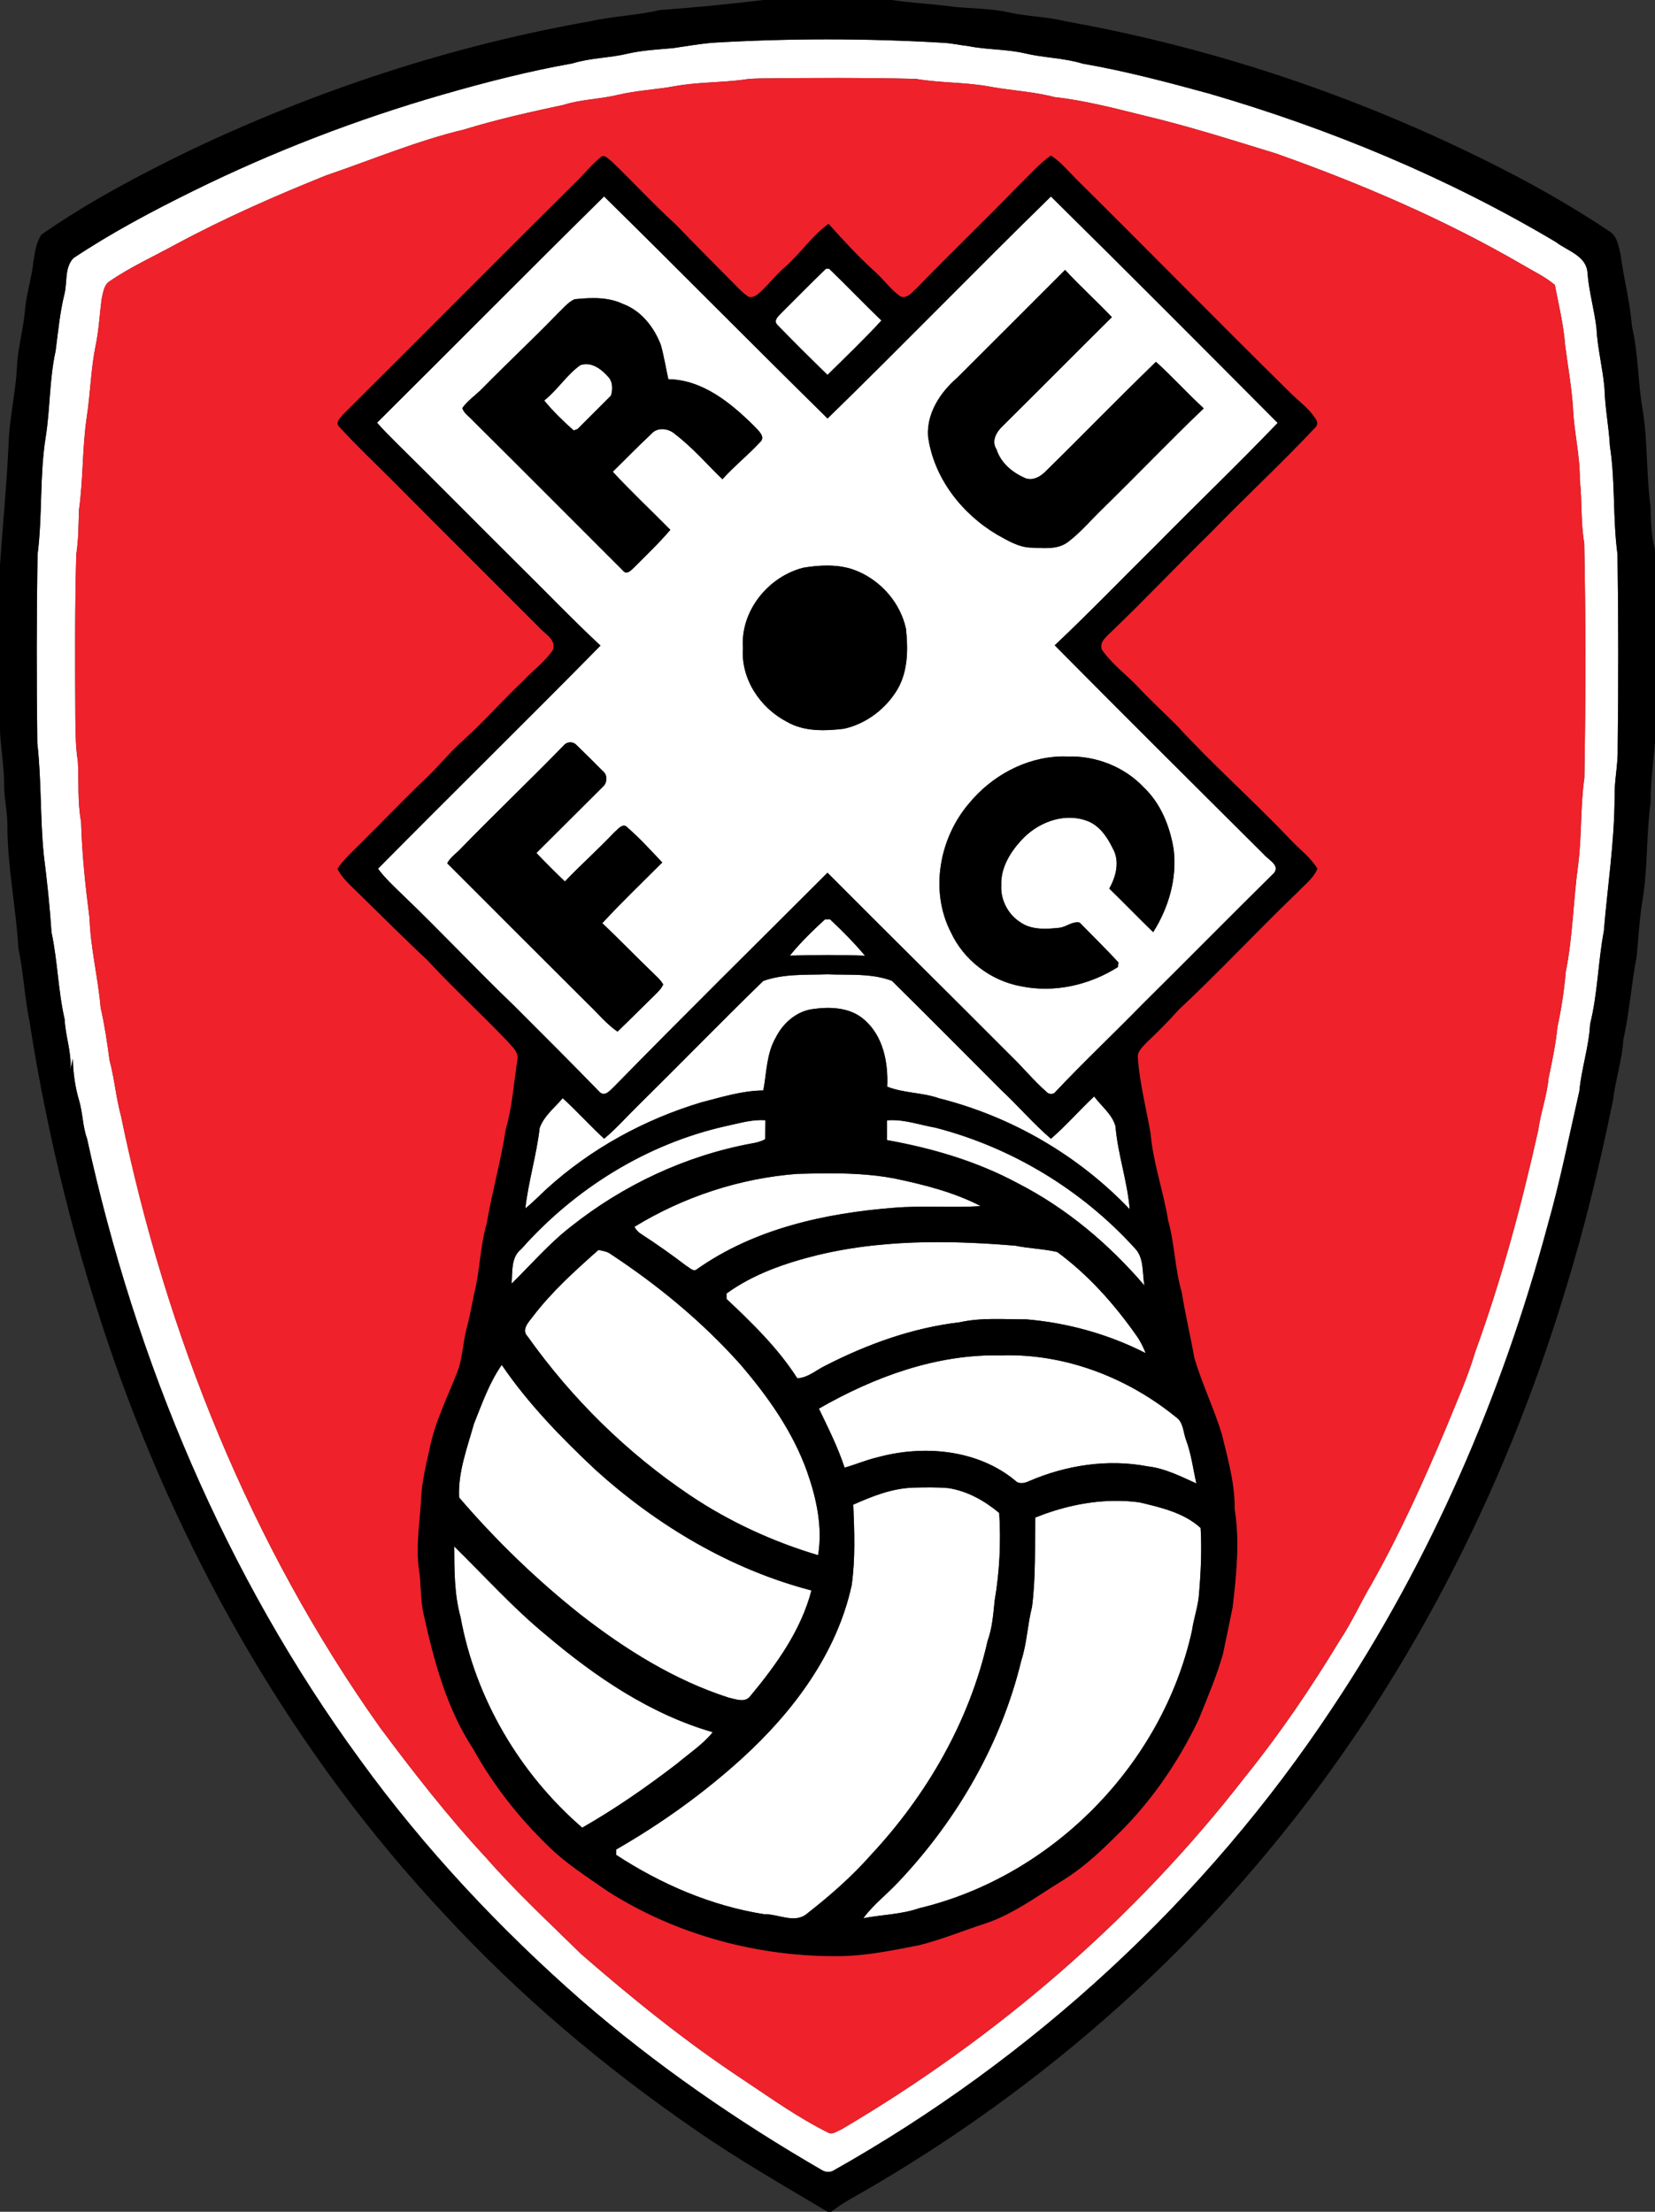 <?xml version="1.0" encoding="UTF-8" standalone="no"?>
<svg
   xmlns:dc="http://purl.org/dc/elements/1.1/"
   xmlns:cc="http://creativecommons.org/ns#"
   xmlns:rdf="http://www.w3.org/1999/02/22-rdf-syntax-ns#"
   xmlns:svg="http://www.w3.org/2000/svg"
   xmlns="http://www.w3.org/2000/svg"
   xmlns:sodipodi="http://sodipodi.sourceforge.net/DTD/sodipodi-0.dtd"
   xmlns:inkscape="http://www.inkscape.org/namespaces/inkscape"
   width="600pt"
   height="802pt"
   viewBox="0 0 600 802"
   version="1.1"
   id="svg3052"
   inkscape:version="0.48.5 r10040"
   sodipodi:docname="rufc_logo.svg">
  <rect x="0" y="0" width="600" height="802" fill="#333333" stroke="none"/>
  <defs
     id="defs3115" />
  <sodipodi:namedview
     pagecolor="#ffffff"
     bordercolor="#666666"
     borderopacity="1"
     objecttolerance="10"
     gridtolerance="10"
     guidetolerance="10"
     inkscape:pageopacity="0"
     inkscape:pageshadow="2"
     inkscape:window-width="1600"
     inkscape:window-height="838"
     id="namedview3113"
     showgrid="false"
     inkscape:zoom="0.91835714"
     inkscape:cx="457.53546"
     inkscape:cy="622.13457"
     inkscape:window-x="-8"
     inkscape:window-y="-8"
     inkscape:window-maximized="1"
     inkscape:current-layer="svg3052" />
  <g
     id="#fefefeff">
    <path
       d="M 375 17.844 C 357.45 17.841 339.919 18.363 322.406 19.406 C 316.594 19.981 310.819 20.95 305.031 21.812 C 298.156 22.438 291.231 22.762 284.469 24.312 C 276.194 26.3 267.55 26.212 259.375 28.75 C 239.387 32.288 219.7 37.375 200.188 43 C 161.588 54.163 123.938 68.644 87.875 86.406 C 69.162 95.619 50.656 105.425 33.281 117 C 29.194 121.275 30.544 127.856 29.219 133.219 C 27.094 141.731 26.35 150.463 25.188 159.125 C 22.337 172.062 22.769 185.4 20.656 198.438 C 17.919 215.9 19.281 233.738 17.031 251.25 C 16.544 279.762 16.569 308.269 16.906 336.781 C 18.806 353.531 18.175 370.475 19.812 387.25 C 21.288 398.988 22.569 410.769 23.344 422.594 C 26.131 435.656 26.325 449.1 29.312 462.125 C 29.625 469.738 32.55 477.025 31.875 484.688 C 32.3 483.087 32.6 481.462 33 479.875 C 33.15 486.225 34 492.587 35.812 498.688 C 37.525 504.363 37.413 510.45 39.438 516.062 C 61.425 616.85 102.188 714.3 163.312 797.812 C 192.312 837.8 226.287 874.031 263.375 906.594 C 297.137 935.906 334.087 961.406 372.75 983.781 C 374.25 984.569 375.762 984.644 377.312 984.031 C 467.925 933.106 546.525 860.75 603.875 774 C 648.35 707.275 680.619 632.712 701.344 555.375 C 707.044 535.325 711.094 514.862 715.719 494.562 C 716.669 484.3 720.056 474.469 720.594 464.156 C 724.031 450.331 724.188 435.994 726.812 422.031 C 728.475 401.844 731.612 381.8 731.688 361.5 C 731.5 353.863 733.331 346.375 733.094 338.75 C 733.419 309.575 733.45 280.394 733 251.219 C 730.8 234.969 732.075 218.412 729.562 202.188 C 729.112 193.5 727.35 184.963 727.125 176.25 C 726.375 167 723.919 157.956 723.469 148.656 C 722.469 140.256 720.056 132.119 719.406 123.656 C 718.944 115.944 710.344 113.75 705.156 109.75 C 656.006 80.487 602.725 58.369 547.875 42.406 C 528.938 37.219 509.975 32.206 490.625 28.844 C 482.113 26.231 473.125 26.238 464.5 24.188 C 456.038 22.212 447.25 22.613 438.75 20.875 C 435.025 20.488 431.375 19.606 427.625 19.406 C 410.113 18.363 392.55 17.847 375 17.844 z M 380.656 35.344 C 392.125 35.359 403.6 35.456 415.062 35.75 C 426.225 37.663 437.663 37.2 448.812 39.312 C 458.45 41.087 468.319 41.5 477.844 44 C 491.644 45.525 505.081 49.081 518.531 52.406 C 538.756 57.206 558.544 63.525 578.406 69.625 C 616.844 83.263 654.531 99.425 689.844 119.938 C 694.819 122.925 700.188 125.381 704.625 129.156 C 706.337 138.144 708.538 147.088 709.25 156.25 C 710.45 165.825 712.231 175.35 712.844 185 C 713.306 195.887 716.062 206.544 715.938 217.469 C 717 227.019 716.288 236.688 717.938 246.188 C 718.65 281.637 718.587 317.113 718 352.562 C 716.125 365.587 716.875 378.844 715.188 391.906 C 712.95 408.069 712.775 424.462 709.562 440.5 C 708.837 448.9 707.581 457.262 705.781 465.5 C 705.031 473.375 703.35 481.075 701.75 488.812 C 701 496.788 698.169 504.337 697.094 512.25 C 689.494 546.325 680.419 580.112 668.469 612.938 C 665.006 624.725 659.856 635.906 655.281 647.281 C 645.194 671.256 634.469 695 621.719 717.688 C 616.644 726.188 612.65 735.325 607.125 743.562 C 594.138 765.038 580.013 785.837 564.25 805.375 C 514.35 869.837 451.45 923.888 381.25 965.188 C 379.387 965.85 377.325 967.775 375.312 966.625 C 361.625 959.837 349.188 950.894 336.5 942.469 C 310.663 925.381 286.544 905.888 263.219 885.562 C 248.719 871.3 233.775 857.45 220.375 842.125 C 203.05 823.475 187.375 803.369 172.188 782.969 C 113.638 700.481 75.181 604.663 54.844 505.875 C 52.569 497.525 51.875 488.863 49.625 480.5 C 48.575 472.55 47.425 464.625 45.625 456.812 C 44.462 443.175 41.038 429.869 40.562 416.156 C 38.7 401.656 37.138 387.106 36.75 372.469 C 35.05 363.394 35.806 354.131 35.281 344.969 C 34.244 338.781 34.281 332.5 34.156 326.25 C 34.006 301.262 33.9 276.288 34.562 251.312 C 35.625 244.662 35.556 237.931 35.781 231.219 C 37.756 217.244 37.225 203.037 39.312 189.062 C 40.962 178.338 41.163 167.4 43.312 156.75 C 44.825 149.688 45.119 142.469 46.094 135.344 C 46.756 132.556 47.069 129.125 49.719 127.438 C 59.194 121.013 69.65 116.213 79.688 110.75 C 101.737 98.875 124.662 88.794 147.875 79.469 C 168.662 72.394 188.975 63.812 210.375 58.688 C 225.175 54.138 240.281 50.756 255.406 47.531 C 263.431 44.969 271.975 44.981 280.125 42.969 C 288.587 40.969 297.275 40.638 305.812 39.062 C 316 37.2 326.419 37.494 336.656 36.156 C 339.819 35.606 343.038 35.581 346.25 35.531 C 357.712 35.4 369.188 35.328 380.656 35.344 z M 273.75 89.031 C 239.3 123.031 205.238 157.481 170.875 191.594 C 173.75 194.956 176.963 198.006 180.062 201.156 C 198.287 219.181 216.325 237.425 234.5 255.5 C 247.062 267.85 259.225 280.613 272.125 292.625 C 238.75 326.562 204.75 359.875 171.312 393.75 C 174.463 398.038 178.4 401.631 182.188 405.344 C 199.438 421.831 215.713 439.3 232.938 455.812 C 245.863 468.738 258.825 481.669 271.562 494.781 C 274.025 497.569 276.719 493.944 278.531 492.281 C 310.369 459.731 342.812 427.775 375 395.562 C 402.75 423.45 430.738 451.062 458.5 478.938 C 463.812 484.075 468.5 489.844 474.062 494.719 C 474.95 495.831 476.587 496.219 477.812 495.406 C 490.738 481.656 504.5 468.7 517.688 455.188 C 537.65 435.438 557.356 415.413 577.344 395.688 C 580.156 392.113 574.681 389.663 572.719 387.25 C 541.069 355.75 509.369 324.25 477.969 292.5 C 493.744 277.613 508.806 261.988 524.219 246.75 C 542.381 228.275 561.112 210.387 579 191.688 C 544.85 157.387 510.712 123.062 476.25 89.062 C 442.238 122.312 409.069 156.512 375.031 189.688 C 341.106 156.312 307.663 122.419 273.75 89.031 z M 374.312 121.812 C 367.525 128.338 360.938 135.056 354.25 141.719 C 352.988 143.156 350.275 145.162 352.25 147.188 C 359.663 154.912 367.312 162.456 375 169.906 C 383.275 161.831 391.613 153.781 399.438 145.281 C 391.45 137.581 383.756 129.556 375.781 121.844 L 374.312 121.812 z M 482.656 122.344 C 489.519 129.694 496.95 136.475 503.875 143.75 C 487.325 160.162 470.938 176.725 454.375 193.125 C 451.525 195.762 449.144 199.963 451.594 203.688 C 453.619 210.025 459.038 214.4 465 216.875 C 468.375 217.838 471.469 216.031 473.781 213.719 C 490.581 197.256 506.944 180.35 523.844 164 C 531.344 170.725 538.075 178.281 545.5 185.094 C 530.112 199.831 515.375 215.269 500.125 230.156 C 494.762 235.281 490.012 241.094 484.062 245.594 C 479.363 249.231 473.019 248.419 467.469 248.219 C 461.694 248.156 456.688 245.012 451.812 242.312 C 435.7 232.762 422.969 216.35 420.531 197.5 C 420.006 187.137 426.163 177.787 433.75 171.25 C 450.05 154.95 466.394 138.681 482.656 122.344 z M 268.656 135.125 C 273.307 135.11 277.953 135.703 282.188 137.719 C 290.575 140.769 296.481 148.363 299.531 156.5 C 300.906 161.562 301.75 166.762 302.875 171.875 C 318.462 172.125 331.288 182.706 341.812 193.156 C 343.5 195.044 347.231 197.988 344.406 200.438 C 339.019 206.312 332.7 211.281 327.375 217.219 C 320.238 210.331 313.744 202.744 305.844 196.719 C 302.981 194.144 297.962 193.481 295.25 196.594 C 289.262 202.181 283.562 208.1 277.688 213.812 C 286.05 222.912 295.119 231.344 303.781 240.156 C 298.619 246.206 292.85 251.675 287.25 257.312 C 285.988 258.45 284.05 260.725 282.438 258.75 C 259.712 236.075 237.1 213.287 214.312 190.688 C 212.675 188.825 210.275 187.444 209.5 184.969 C 211.963 181.481 215.625 179.125 218.562 176.062 C 229.725 164.725 241.363 153.844 252.438 142.406 C 254.963 140.069 257.2 137.088 260.375 135.625 C 263.094 135.358 265.866 135.134 268.656 135.125 z M 265.719 165.062 C 264.832 165.054 263.923 165.191 263 165.5 C 256.75 169.963 252.65 176.769 246.625 181.531 C 250.65 186.469 255.25 190.9 260 195.125 C 260.438 194.95 261.325 194.613 261.75 194.438 C 266.8 189.4 271.837 184.363 276.875 179.312 C 277.762 176.512 277.738 172.863 275.5 170.688 C 272.981 167.823 269.563 165.098 265.719 165.062 z M 375.031 256.344 C 379.751 256.367 384.457 257.091 388.781 258.969 C 399.594 263.619 408.062 273.438 410.562 285 C 411.525 294.113 411.512 303.837 406.938 312.062 C 401.725 321.075 392.663 328.075 382.438 330.312 C 373.85 331.337 364.406 331.675 356.656 327.188 C 344.506 320.913 335.65 307.712 336.688 293.75 C 335.438 277 348.137 261.288 364.125 257.312 C 367.669 256.716 371.361 256.326 375.031 256.344 z M 258.188 336.469 C 259.227 336.398 260.288 336.725 261.062 337.5 C 265.15 341.413 269.156 345.444 273.156 349.469 C 275.481 351.219 275.238 354.975 273.062 356.75 C 263.038 366.663 253.119 376.669 243.094 386.594 C 247.256 391.031 251.575 395.331 256 399.531 C 263.3 391.906 271.175 384.85 278.438 377.188 C 280.15 375.825 282.331 372.625 284.469 375.188 C 290.069 380.038 295.038 385.562 300.125 390.938 C 291.012 400.05 281.688 408.962 272.938 418.438 C 280.65 425.688 287.944 433.344 295.594 440.656 C 297.319 442.444 299.331 443.994 300.531 446.219 C 299.781 448.031 298.331 449.419 296.969 450.781 C 291.231 456.356 285.619 462.056 279.844 467.594 C 274.931 464.231 271.181 459.575 266.906 455.5 C 245.456 434.125 224.056 412.706 202.656 391.281 C 204.144 388.444 207.075 386.625 209.188 384.25 C 224.438 368.613 240.219 353.5 255.469 337.875 C 256.137 337.006 257.148 336.539 258.188 336.469 z M 480.562 342.875 C 481.63 342.843 482.678 342.866 483.75 342.906 C 496.45 342.469 509.456 347.481 518.219 356.781 C 526.031 364.144 530.188 374.575 531.875 385 C 533.475 398.125 529.594 411.438 522.594 422.5 C 515.881 416.012 509.387 409.262 502.688 402.75 C 505.762 397.337 507.569 390.288 504.281 384.562 C 501.681 379.175 497.919 373.663 491.906 371.812 C 481.356 368.275 469.6 373.156 462.5 381.219 C 457.538 386.669 453.438 393.663 453.75 401.25 C 453.363 407.738 456.738 414.35 462.188 417.875 C 467.262 421.6 474.062 421.169 480 420.531 C 483.188 420.219 485.975 417.431 489.25 418.156 C 495.137 424.144 501.156 430.044 506.844 436.219 C 506.781 436.744 506.675 437.788 506.625 438.312 C 493.688 446.538 477.675 450.163 462.562 447 C 448.913 444.488 436.744 435.163 430.906 422.562 C 421.269 403.812 425.65 379.906 439.125 364.156 C 449.203 351.852 464.553 343.36 480.562 342.875 z M 376.188 416.719 C 375.6 416.719 374.4 416.738 373.812 416.75 C 368.225 421.9 362.712 427.206 357.938 433.156 C 369.3 432.806 380.65 432.725 392 433.188 C 387.113 427.35 381.7 421.931 376.188 416.719 z M 375 441.625 C 365.288 441.938 355.137 441.3 345.875 444.625 C 326.875 463.113 308.375 482.137 289.5 500.75 C 284.25 505.863 279.419 511.425 273.781 516.125 C 267.331 510.212 261.462 503.65 255 497.75 C 251.363 502.075 246.488 505.819 244.562 511.281 C 243.137 523.556 239.475 535.431 238.062 547.719 C 241.475 545.019 244.469 541.875 247.656 538.938 C 267.706 520.675 292.062 507.344 318 499.594 C 327.175 497.244 336.344 494.35 345.906 494.25 C 347.444 486.225 347.319 477.575 351.531 470.312 C 354.719 463.925 360.631 458.587 367.844 457.438 C 375.906 456.212 385.087 456.469 391.562 462.094 C 400.25 469.519 402.575 481.619 402.062 492.531 C 409.587 495.531 417.925 495.1 425.562 497.812 C 458.325 506.038 488.625 523.644 511.938 548.094 C 510.913 535.356 506.55 523.194 505.5 510.469 C 503.975 504.994 499.106 501.406 495.844 496.969 C 489.169 503.206 483.175 510.181 476.25 516.156 C 468.212 509.244 461.319 501.15 453.594 493.938 C 437.144 477.462 420.75 460.913 404.188 444.562 C 394.938 441.05 384.712 442.025 375 441.625 z M 344.531 507.688 C 339.246 507.78 334.163 509.312 329 510.406 C 293.113 518.431 260.5 538.737 236.188 566.188 C 231.463 569.875 232.281 576.487 231.844 581.812 C 240.694 573.163 248.781 563.688 258.594 556.062 C 282.369 537.125 310.669 523.831 340.594 518.281 C 342.719 517.931 344.863 517.431 346.75 516.344 C 346.775 513.469 346.75 510.625 346.812 507.75 C 346.048 507.698 345.286 507.674 344.531 507.688 z M 403.375 507.719 C 402.909 507.733 402.438 507.773 401.969 507.812 C 402.006 510.788 402 513.763 401.938 516.75 C 422.475 520.413 442.781 526.375 461.219 536.312 C 483.319 547.638 502.556 563.862 518.656 582.688 C 517.519 577.038 518.625 570.275 514.312 565.812 C 490.312 539.337 458.475 520.038 423.875 511.125 C 417.043 509.918 410.364 507.502 403.375 507.719 z M 372.25 531.844 C 368.588 531.884 364.903 531.972 361.25 532.062 C 335.238 534.05 309.738 542.462 287.5 556.062 C 288.25 557.475 289.312 558.581 290.688 559.406 C 297.7 563.956 304.538 568.8 311.188 573.875 C 312.55 574.587 314.288 576.675 315.875 575.25 C 341.825 556.95 373.837 549.875 405 547.438 C 418.125 546.325 431.325 547.556 444.438 546.656 C 432.1 540.306 418.562 536.906 405.062 534.094 C 394.234 532.059 383.236 531.723 372.25 531.844 z M 420.625 563.031 C 403.711 563.267 386.863 564.913 370.375 568.906 C 355.913 572.481 341.369 577.475 329.219 586.312 C 329.231 586.938 329.25 588.138 329.25 588.75 C 340.938 599.737 352.637 611.119 361.312 624.719 C 366.175 624.469 369.863 620.981 374.062 618.969 C 393.137 609.194 413.625 601.812 435 599.312 C 444.85 597.112 455.038 598.05 465.062 598 C 483.863 599.575 502.337 604.737 519.188 613.312 C 518.025 610.388 516.644 607.587 514.781 605.062 C 504.806 590.9 493.081 577.756 479.094 567.469 C 472.831 566.031 466.331 565.906 460.031 564.594 C 446.961 563.533 433.78 562.848 420.625 563.031 z M 271.188 566.562 C 260.675 575.9 250.169 585.35 241.594 596.562 C 239.681 599.15 236.05 602.619 239.125 605.781 C 259.05 633.819 283.938 658.4 312.5 677.625 C 330.363 689.663 350.137 698.731 370.75 704.906 C 372.837 692.094 370 679.125 365.75 667.062 C 359.275 648.875 347.925 632.881 335.438 618.344 C 318.238 599.081 298.163 582.531 276.625 568.344 C 275.038 567.169 273.05 566.962 271.188 566.562 z M 456.438 614.281 C 455.544 614.288 454.644 614.314 453.75 614.344 C 424.488 613.631 396.181 624.081 371.094 638.469 C 375.331 647.231 379.7 655.944 382.75 665.219 C 387.7 663.831 392.425 661.769 397.438 660.594 C 418.35 654.806 442.881 656.869 460.094 671.094 C 461.806 672.894 464.387 672.237 466.375 671.312 C 483.1 664.112 502 661.163 520 664.625 C 527.875 665.5 535.019 669.163 542.156 672.375 C 540.669 665.763 539.856 659 537.469 652.625 C 536.131 649.05 536.325 644.475 532.75 642.188 C 511.377 624.823 484.123 614.084 456.438 614.281 z M 227.375 618.656 C 221.688 626.806 218.425 636.288 214.75 645.438 C 211.725 656.325 207.475 667.288 208.062 678.75 C 224.688 698.15 243.131 716 263.156 731.875 C 283.406 747.625 305.575 761.525 330.125 769.438 C 333.275 770.112 337.613 771.981 340 768.781 C 351.8 754.569 362.994 739 367.719 720.875 C 331.144 711.35 297.85 691.494 269.938 666.281 C 254.4 651.694 239.4 636.319 227.375 618.656 z M 421.781 674.156 C 419.097 674.142 416.425 674.219 413.75 674.281 C 404.238 674.606 395.25 678.163 386.688 682 C 387.175 694.188 387.675 706.469 385.938 718.594 C 379.2 749.444 359.531 775.712 336.594 796.688 C 319.106 812.638 299.731 826.55 279.219 838.312 C 279.206 838.9 279.2 840.087 279.188 840.688 C 299.45 853.987 322.25 863.812 346.25 867.625 C 352.738 867.438 360.294 872.181 365.906 867.219 C 376.156 859.206 386 850.587 394.625 840.812 C 420.025 813.6 439.337 780.156 447.562 743.719 C 449.688 737.856 450.113 731.625 450.75 725.5 C 452.988 712.375 453.65 699.05 452.812 685.75 C 446.2 680.237 438.444 675.837 429.844 674.5 C 427.169 674.256 424.466 674.17 421.781 674.156 z M 504.25 680.281 C 492.229 680.516 480.3 683.362 469.125 687.844 C 468.95 701.331 469.387 714.9 467.688 728.312 C 465.625 736.325 465.406 744.706 462.844 752.594 C 453.806 790.056 433.925 824.575 407.562 852.562 C 402.3 858.35 395.875 863.075 391.25 869.438 C 399.663 867.812 408.413 867.756 416.562 864.906 C 476.925 850.506 526.731 799.737 540.156 739.188 C 540.919 733.612 542.944 728.263 543.344 722.625 C 544.194 712.638 544.669 702.562 544.094 692.562 C 536.531 685.65 526.019 683.225 516.281 680.938 C 512.278 680.4 508.257 680.203 504.25 680.281 z M 205.844 700.906 C 205.894 711.644 205.844 722.575 208.719 733 C 215.431 769.837 235.556 803.956 263.844 828.406 C 278.856 819.844 293.081 809.931 306.781 799.406 C 312.281 794.756 318.438 790.75 323 785.125 C 294.7 776.962 269.825 760.05 247.562 741.188 C 232.588 728.9 219.631 714.444 205.844 700.906 z "
       transform="scale(0.8,0.8)"
       id="path3059"
       style="fill:#ffffff" />
  </g>
  <g
     id="#202020ff">
    <path
       d="M 346 0 C 330.35 1.9 314.663 3.413 298.938 4.562 C 288.6 7.037 277.913 7.287 267.562 9.625 C 204.725 20.7 143.531 40.812 85.906 68.25 C 62.794 79.5 39.969 91.581 18.844 106.281 C 16.306 109.906 15.812 114.487 15.125 118.75 C 14.363 126.013 11.969 132.994 11.344 140.281 C 10.656 149.019 8.075 157.475 7.688 166.25 C 7.112 177.963 4.256 189.431 3.906 201.156 C 3.044 219.456 1.3 237.662 0 255.938 L 0 331.5 C 0.45 339.775 1.938 347.981 1.875 356.281 C 1.925 362.544 3.531 368.681 3.344 374.969 C 3.456 393.331 7.263 411.356 8.312 429.656 C 10.662 440.869 11.169 452.35 13.469 463.562 C 21.594 515.7 34.45 567.138 51.812 617 C 84.287 709.288 134.213 795.981 201.25 867.531 C 235.375 904.494 274.038 937.163 315.5 965.625 C 334.675 978.95 355.006 990.513 375.031 1002.5 L 376.75 1002.5 C 379.488 1000.337 382.387 998.388 385.438 996.688 C 457.462 956.062 522.281 902.525 574.969 838.75 C 636.756 764.462 681.581 676.825 709.469 584.5 C 718.181 556.325 725.031 527.594 730.969 498.719 C 732.069 489.444 735.094 480.538 735.656 471.188 C 738.419 458.975 739.219 446.444 741.594 434.156 C 742.556 425.306 742.894 416.381 744.406 407.594 C 746.794 393.106 745.975 378.306 748 363.781 C 748 354.656 749.212 345.637 750 336.562 L 750 249.062 C 748.25 242.713 748.138 236.15 748 229.625 C 745.95 215.075 746.794 200.244 744.406 185.719 C 742.206 173.194 742.487 160.363 739.562 147.938 C 738.688 136.9 735.812 126.181 734.375 115.219 C 733.462 111.431 732.831 106.775 729.094 104.688 C 715.969 95.912 702.331 87.912 688.406 80.5 C 623.981 46.575 554.381 22.425 482.719 9.625 C 474.444 7.513 465.844 7.537 457.531 5.688 C 449.219 3.8 440.675 3.906 432.25 3.094 C 422.887 1.769 413.413 1.413 404.062 0 L 346 0 z M 375 17.844 C 392.55 17.847 410.113 18.363 427.625 19.406 C 431.375 19.606 435.025 20.488 438.75 20.875 C 447.25 22.613 456.038 22.212 464.5 24.188 C 473.125 26.238 482.113 26.231 490.625 28.844 C 509.975 32.206 528.938 37.219 547.875 42.406 C 602.725 58.369 656.006 80.487 705.156 109.75 C 710.344 113.75 718.944 115.944 719.406 123.656 C 720.056 132.119 722.469 140.256 723.469 148.656 C 723.919 157.956 726.375 167 727.125 176.25 C 727.35 184.963 729.112 193.5 729.562 202.188 C 732.075 218.412 730.8 234.969 733 251.219 C 733.45 280.394 733.419 309.575 733.094 338.75 C 733.331 346.375 731.5 353.863 731.688 361.5 C 731.612 381.8 728.475 401.844 726.812 422.031 C 724.188 435.994 724.031 450.331 720.594 464.156 C 720.056 474.469 716.669 484.3 715.719 494.562 C 711.094 514.862 707.044 535.325 701.344 555.375 C 680.619 632.712 648.35 707.275 603.875 774 C 546.525 860.75 467.925 933.106 377.312 984.031 C 375.762 984.644 374.25 984.569 372.75 983.781 C 334.087 961.406 297.137 935.906 263.375 906.594 C 226.287 874.031 192.312 837.8 163.312 797.812 C 102.188 714.3 61.425 616.85 39.438 516.062 C 37.413 510.45 37.525 504.363 35.812 498.688 C 34 492.587 33.15 486.225 33 479.875 C 32.6 481.462 32.3 483.087 31.875 484.688 C 32.55 477.025 29.625 469.738 29.312 462.125 C 26.325 449.1 26.131 435.656 23.344 422.594 C 22.569 410.769 21.288 398.988 19.812 387.25 C 18.175 370.475 18.806 353.531 16.906 336.781 C 16.569 308.269 16.544 279.762 17.031 251.25 C 19.281 233.738 17.919 215.9 20.656 198.438 C 22.769 185.4 22.337 172.062 25.188 159.125 C 26.35 150.463 27.094 141.731 29.219 133.219 C 30.544 127.856 29.194 121.275 33.281 117 C 50.656 105.425 69.162 95.619 87.875 86.406 C 123.938 68.644 161.588 54.163 200.188 43 C 219.7 37.375 239.387 32.288 259.375 28.75 C 267.55 26.212 276.194 26.3 284.469 24.312 C 291.231 22.762 298.156 22.438 305.031 21.812 C 310.819 20.95 316.594 19.981 322.406 19.406 C 339.919 18.363 357.45 17.841 375 17.844 z M 476.25 70.469 C 470.712 74.256 466.413 79.5 461.562 84.062 C 446.425 99.763 430.625 114.8 415.5 130.5 C 413.4 132.3 411.288 135.438 408.125 134.375 C 403.75 131.325 400.669 126.85 396.719 123.312 C 389.169 116.487 382.269 108.981 375.469 101.406 C 367.694 107.031 362.469 115.281 355.219 121.469 C 351.456 124.781 348.387 128.775 344.75 132.188 C 343.25 133.537 341.425 135.144 339.25 134.469 C 337.725 133.556 336.431 132.338 335.156 131.125 C 325.406 121.287 315.625 111.463 306 101.5 C 295.95 92.388 286.825 82.319 277 72.969 C 275.7 72.119 274.406 70.175 272.656 70.875 C 268.119 74.412 264.631 79.062 260.469 83 C 225.519 117.625 190.925 152.606 156 187.281 C 154.575 188.919 151.438 191.525 153.875 193.625 C 161.225 201.662 169.119 209.188 176.844 216.875 C 199.269 239.475 221.856 261.9 244.344 284.438 C 246.869 287.325 252 289.831 250.625 294.406 C 247.037 299.856 241.625 303.725 237.188 308.438 C 227.988 317.137 219.637 326.706 210.25 335.219 C 204.012 340.669 198.875 347.188 192.875 352.875 C 182.825 362.4 173.331 372.475 163.469 382.188 C 159.794 385.9 155.787 389.406 152.875 393.781 C 155.1 398.281 159.069 401.488 162.531 405 C 172.869 415.062 183.031 425.331 193.594 435.156 C 205.181 447.731 217.812 459.262 229.625 471.625 C 231.775 474.2 235.238 476.731 234.438 480.531 C 232.762 490.919 232.2 501.519 229.188 511.656 C 227.025 526.056 222.975 540.106 220.562 554.469 C 217.5 564.969 217.512 575.987 214.812 586.562 C 213.738 591.675 212.875 596.875 211.5 601.938 C 209.688 608.663 209.675 615.788 207.062 622.312 C 202.525 633.825 196.844 645.062 194.531 657.312 C 192.981 663.962 191.469 670.644 190.906 677.469 C 190.456 688.656 188.294 699.819 189.781 711.031 C 190.919 717.844 190.4 724.831 191.938 731.594 C 196.65 752.831 202.338 774.419 214.438 792.781 C 223.412 808.994 235 823.769 248.312 836.656 C 256.387 844.669 266.069 850.75 275.344 857.25 C 306.731 877.225 344.125 887.206 381.25 886.656 C 393.188 886.444 404.887 883.938 416.562 881.688 C 426.738 879.15 436.462 875.1 446.438 871.875 C 459.475 867.55 470.45 859.112 482.062 852.062 C 490.375 846.862 497.7 840.256 504.625 833.344 C 520.775 818.006 533.669 799.462 543.219 779.375 C 547.194 769.5 551.413 759.669 554.312 749.406 C 555.688 742.419 557.25 735.475 558.625 728.5 C 560.35 713.675 561.906 698.644 559.531 683.781 C 559.681 672.256 556.413 661.181 553.75 650.094 C 550.163 638.344 544.725 627.212 541.25 615.438 C 539.513 605.475 537.125 595.663 535.562 585.688 C 532.413 575.075 532.381 563.881 529.406 553.219 C 527.256 539.981 522.612 527.225 521.438 513.812 C 519.462 502.337 516.481 491.012 515.656 479.375 C 515.406 476.387 518.069 474.325 519.844 472.312 C 524.844 467.7 529.575 462.812 534.125 457.75 C 552.612 440.462 569.844 421.913 588.094 404.375 C 591.244 401.012 595.288 398.113 597.062 393.75 C 593.913 388.462 588.763 384.825 584.625 380.375 C 568 362.837 549.837 346.812 533.5 329 C 527.675 323.15 521.575 317.587 515.938 311.562 C 510.488 305.762 503.869 300.994 499.344 294.406 C 498.106 290.856 501.606 288.494 503.719 286.281 C 519.081 271.619 533.625 256.15 548.812 241.312 C 564.225 225.387 580.525 210.338 595.688 194.188 C 597.038 193.062 597.3 191.75 596.5 190.25 C 593.337 185.025 588.156 181.575 583.969 177.25 C 551.669 145.425 519.913 112.994 487.688 81.094 C 484 77.431 480.688 73.281 476.25 70.469 z M 273.75 89.031 C 307.663 122.419 341.106 156.312 375.031 189.688 C 409.069 156.512 442.238 122.312 476.25 89.062 C 510.712 123.062 544.85 157.387 579 191.688 C 561.112 210.387 542.381 228.275 524.219 246.75 C 508.806 261.988 493.744 277.613 477.969 292.5 C 509.369 324.25 541.069 355.75 572.719 387.25 C 574.681 389.663 580.156 392.113 577.344 395.688 C 557.356 415.413 537.65 435.438 517.688 455.188 C 504.5 468.7 490.738 481.656 477.812 495.406 C 476.587 496.219 474.95 495.831 474.062 494.719 C 468.5 489.844 463.812 484.075 458.5 478.938 C 430.738 451.062 402.75 423.45 375 395.562 C 342.812 427.775 310.369 459.731 278.531 492.281 C 276.719 493.944 274.025 497.569 271.562 494.781 C 258.825 481.669 245.863 468.738 232.938 455.812 C 215.713 439.3 199.438 421.831 182.188 405.344 C 178.4 401.631 174.463 398.038 171.312 393.75 C 204.75 359.875 238.75 326.562 272.125 292.625 C 259.225 280.613 247.062 267.85 234.5 255.5 C 216.325 237.425 198.287 219.181 180.062 201.156 C 176.963 198.006 173.75 194.956 170.875 191.594 C 205.238 157.481 239.3 123.031 273.75 89.031 z M 374.312 121.812 L 375.781 121.844 C 383.756 129.556 391.45 137.581 399.438 145.281 C 391.613 153.781 383.275 161.831 375 169.906 C 367.312 162.456 359.663 154.912 352.25 147.188 C 350.275 145.162 352.988 143.156 354.25 141.719 C 360.938 135.056 367.525 128.338 374.312 121.812 z M 482.656 122.344 C 466.394 138.681 450.05 154.95 433.75 171.25 C 426.163 177.787 420.006 187.137 420.531 197.5 C 422.969 216.35 435.7 232.762 451.812 242.312 C 456.688 245.012 461.694 248.156 467.469 248.219 C 473.019 248.419 479.363 249.231 484.062 245.594 C 490.012 241.094 494.762 235.281 500.125 230.156 C 515.375 215.269 530.112 199.831 545.5 185.094 C 538.075 178.281 531.344 170.725 523.844 164 C 506.944 180.35 490.581 197.256 473.781 213.719 C 471.469 216.031 468.375 217.838 465 216.875 C 459.038 214.4 453.619 210.025 451.594 203.688 C 449.144 199.963 451.525 195.762 454.375 193.125 C 470.938 176.725 487.325 160.162 503.875 143.75 C 496.95 136.475 489.519 129.694 482.656 122.344 z M 268.656 135.125 C 265.866 135.134 263.094 135.358 260.375 135.625 C 257.2 137.088 254.963 140.069 252.438 142.406 C 241.363 153.844 229.725 164.725 218.562 176.062 C 215.625 179.125 211.963 181.481 209.5 184.969 C 210.275 187.444 212.675 188.825 214.312 190.688 C 237.1 213.287 259.712 236.075 282.438 258.75 C 284.05 260.725 285.988 258.45 287.25 257.312 C 292.85 251.675 298.619 246.206 303.781 240.156 C 295.119 231.344 286.05 222.912 277.688 213.812 C 283.562 208.1 289.262 202.181 295.25 196.594 C 297.962 193.481 302.981 194.144 305.844 196.719 C 313.744 202.744 320.238 210.331 327.375 217.219 C 332.7 211.281 339.019 206.312 344.406 200.438 C 347.231 197.988 343.5 195.044 341.812 193.156 C 331.288 182.706 318.462 172.125 302.875 171.875 C 301.75 166.762 300.906 161.562 299.531 156.5 C 296.481 148.363 290.575 140.769 282.188 137.719 C 277.953 135.703 273.307 135.11 268.656 135.125 z M 265.719 165.062 C 269.563 165.098 272.981 167.823 275.5 170.688 C 277.738 172.863 277.762 176.512 276.875 179.312 C 271.837 184.363 266.8 189.4 261.75 194.438 C 261.325 194.613 260.438 194.95 260 195.125 C 255.25 190.9 250.65 186.469 246.625 181.531 C 252.65 176.769 256.75 169.963 263 165.5 C 263.923 165.191 264.832 165.054 265.719 165.062 z M 375.031 256.344 C 371.361 256.326 367.669 256.716 364.125 257.312 C 348.137 261.288 335.438 277 336.688 293.75 C 335.65 307.712 344.506 320.913 356.656 327.188 C 364.406 331.675 373.85 331.337 382.438 330.312 C 392.663 328.075 401.725 321.075 406.938 312.062 C 411.512 303.837 411.525 294.113 410.562 285 C 408.062 273.438 399.594 263.619 388.781 258.969 C 384.457 257.091 379.751 256.367 375.031 256.344 z M 258.188 336.469 C 257.148 336.539 256.137 337.006 255.469 337.875 C 240.219 353.5 224.438 368.613 209.188 384.25 C 207.075 386.625 204.144 388.444 202.656 391.281 C 224.056 412.706 245.456 434.125 266.906 455.5 C 271.181 459.575 274.931 464.231 279.844 467.594 C 285.619 462.056 291.231 456.356 296.969 450.781 C 298.331 449.419 299.781 448.031 300.531 446.219 C 299.331 443.994 297.319 442.444 295.594 440.656 C 287.944 433.344 280.65 425.688 272.938 418.438 C 281.688 408.962 291.012 400.05 300.125 390.938 C 295.038 385.562 290.069 380.038 284.469 375.188 C 282.331 372.625 280.15 375.825 278.438 377.188 C 271.175 384.85 263.3 391.906 256 399.531 C 251.575 395.331 247.256 391.031 243.094 386.594 C 253.119 376.669 263.038 366.663 273.062 356.75 C 275.238 354.975 275.481 351.219 273.156 349.469 C 269.156 345.444 265.15 341.413 261.062 337.5 C 260.288 336.725 259.227 336.398 258.188 336.469 z M 480.562 342.875 C 464.553 343.36 449.203 351.852 439.125 364.156 C 425.65 379.906 421.269 403.812 430.906 422.562 C 436.744 435.163 448.913 444.488 462.562 447 C 477.675 450.163 493.688 446.538 506.625 438.312 C 506.675 437.788 506.781 436.744 506.844 436.219 C 501.156 430.044 495.137 424.144 489.25 418.156 C 485.975 417.431 483.188 420.219 480 420.531 C 474.062 421.169 467.262 421.6 462.188 417.875 C 456.738 414.35 453.363 407.738 453.75 401.25 C 453.438 393.663 457.538 386.669 462.5 381.219 C 469.6 373.156 481.356 368.275 491.906 371.812 C 497.919 373.663 501.681 379.175 504.281 384.562 C 507.569 390.288 505.762 397.337 502.688 402.75 C 509.387 409.262 515.881 416.012 522.594 422.5 C 529.594 411.438 533.475 398.125 531.875 385 C 530.188 374.575 526.031 364.144 518.219 356.781 C 509.456 347.481 496.45 342.469 483.75 342.906 C 482.678 342.866 481.63 342.843 480.562 342.875 z M 376.188 416.719 C 381.7 421.931 387.113 427.35 392 433.188 C 380.65 432.725 369.3 432.806 357.938 433.156 C 362.712 427.206 368.225 421.9 373.812 416.75 C 374.4 416.738 375.6 416.719 376.188 416.719 z M 375 441.625 C 384.712 442.025 394.938 441.05 404.188 444.562 C 420.75 460.913 437.144 477.462 453.594 493.938 C 461.319 501.15 468.212 509.244 476.25 516.156 C 483.175 510.181 489.169 503.206 495.844 496.969 C 499.106 501.406 503.975 504.994 505.5 510.469 C 506.55 523.194 510.913 535.356 511.938 548.094 C 488.625 523.644 458.325 506.038 425.562 497.812 C 417.925 495.1 409.587 495.531 402.062 492.531 C 402.575 481.619 400.25 469.519 391.562 462.094 C 385.087 456.469 375.906 456.212 367.844 457.438 C 360.631 458.587 354.719 463.925 351.531 470.312 C 347.319 477.575 347.444 486.225 345.906 494.25 C 336.344 494.35 327.175 497.244 318 499.594 C 292.062 507.344 267.706 520.675 247.656 538.938 C 244.469 541.875 241.475 545.019 238.062 547.719 C 239.475 535.431 243.137 523.556 244.562 511.281 C 246.488 505.819 251.363 502.075 255 497.75 C 261.462 503.65 267.331 510.212 273.781 516.125 C 279.419 511.425 284.25 505.863 289.5 500.75 C 308.375 482.137 326.875 463.113 345.875 444.625 C 355.137 441.3 365.288 441.938 375 441.625 z M 344.531 507.688 C 345.286 507.674 346.048 507.698 346.812 507.75 C 346.75 510.625 346.775 513.469 346.75 516.344 C 344.863 517.431 342.719 517.931 340.594 518.281 C 310.669 523.831 282.369 537.125 258.594 556.062 C 248.781 563.688 240.694 573.163 231.844 581.812 C 232.281 576.487 231.463 569.875 236.188 566.188 C 260.5 538.737 293.113 518.431 329 510.406 C 334.163 509.312 339.246 507.78 344.531 507.688 z M 403.375 507.719 C 410.364 507.502 417.043 509.918 423.875 511.125 C 458.475 520.038 490.312 539.337 514.312 565.812 C 518.625 570.275 517.519 577.038 518.656 582.688 C 502.556 563.862 483.319 547.638 461.219 536.312 C 442.781 526.375 422.475 520.413 401.938 516.75 C 402 513.763 402.006 510.788 401.969 507.812 C 402.438 507.773 402.909 507.733 403.375 507.719 z M 372.25 531.844 C 383.236 531.723 394.234 532.059 405.062 534.094 C 418.562 536.906 432.1 540.306 444.438 546.656 C 431.325 547.556 418.125 546.325 405 547.438 C 373.837 549.875 341.825 556.95 315.875 575.25 C 314.288 576.675 312.55 574.587 311.188 573.875 C 304.538 568.8 297.7 563.956 290.688 559.406 C 289.312 558.581 288.25 557.475 287.5 556.062 C 309.738 542.462 335.238 534.05 361.25 532.062 C 364.903 531.972 368.588 531.884 372.25 531.844 z M 420.625 563.031 C 433.78 562.848 446.961 563.533 460.031 564.594 C 466.331 565.906 472.831 566.031 479.094 567.469 C 493.081 577.756 504.806 590.9 514.781 605.062 C 516.644 607.587 518.025 610.388 519.188 613.312 C 502.337 604.737 483.863 599.575 465.062 598 C 455.038 598.05 444.85 597.112 435 599.312 C 413.625 601.812 393.137 609.194 374.062 618.969 C 369.863 620.981 366.175 624.469 361.312 624.719 C 352.637 611.119 340.938 599.737 329.25 588.75 C 329.25 588.138 329.231 586.938 329.219 586.312 C 341.369 577.475 355.913 572.481 370.375 568.906 C 386.863 564.913 403.711 563.267 420.625 563.031 z M 271.188 566.562 C 273.05 566.962 275.038 567.169 276.625 568.344 C 298.163 582.531 318.238 599.081 335.438 618.344 C 347.925 632.881 359.275 648.875 365.75 667.062 C 370 679.125 372.837 692.094 370.75 704.906 C 350.137 698.731 330.363 689.663 312.5 677.625 C 283.938 658.4 259.05 633.819 239.125 605.781 C 236.05 602.619 239.681 599.15 241.594 596.562 C 250.169 585.35 260.675 575.9 271.188 566.562 z M 456.438 614.281 C 484.123 614.084 511.377 624.823 532.75 642.188 C 536.325 644.475 536.131 649.05 537.469 652.625 C 539.856 659 540.669 665.763 542.156 672.375 C 535.019 669.163 527.875 665.5 520 664.625 C 502 661.163 483.1 664.112 466.375 671.312 C 464.387 672.237 461.806 672.894 460.094 671.094 C 442.881 656.869 418.35 654.806 397.438 660.594 C 392.425 661.769 387.7 663.831 382.75 665.219 C 379.7 655.944 375.331 647.231 371.094 638.469 C 396.181 624.081 424.488 613.631 453.75 614.344 C 454.644 614.314 455.544 614.288 456.438 614.281 z M 227.375 618.656 C 239.4 636.319 254.4 651.694 269.938 666.281 C 297.85 691.494 331.144 711.35 367.719 720.875 C 362.994 739 351.8 754.569 340 768.781 C 337.613 771.981 333.275 770.112 330.125 769.438 C 305.575 761.525 283.406 747.625 263.156 731.875 C 243.131 716 224.688 698.15 208.062 678.75 C 207.475 667.288 211.725 656.325 214.75 645.438 C 218.425 636.288 221.688 626.806 227.375 618.656 z M 421.781 674.156 C 424.466 674.17 427.169 674.256 429.844 674.5 C 438.444 675.837 446.2 680.237 452.812 685.75 C 453.65 699.05 452.988 712.375 450.75 725.5 C 450.113 731.625 449.688 737.856 447.562 743.719 C 439.337 780.156 420.025 813.6 394.625 840.812 C 386 850.587 376.156 859.206 365.906 867.219 C 360.294 872.181 352.738 867.438 346.25 867.625 C 322.25 863.812 299.45 853.987 279.188 840.688 C 279.2 840.087 279.206 838.9 279.219 838.312 C 299.731 826.55 319.106 812.638 336.594 796.688 C 359.531 775.712 379.2 749.444 385.938 718.594 C 387.675 706.469 387.175 694.188 386.688 682 C 395.25 678.163 404.238 674.606 413.75 674.281 C 416.425 674.219 419.097 674.142 421.781 674.156 z M 504.25 680.281 C 508.257 680.203 512.278 680.4 516.281 680.938 C 526.019 683.225 536.531 685.65 544.094 692.562 C 544.669 702.562 544.194 712.638 543.344 722.625 C 542.944 728.263 540.919 733.612 540.156 739.188 C 526.731 799.737 476.925 850.506 416.562 864.906 C 408.413 867.756 399.663 867.812 391.25 869.438 C 395.875 863.075 402.3 858.35 407.562 852.562 C 433.925 824.575 453.806 790.056 462.844 752.594 C 465.406 744.706 465.625 736.325 467.688 728.312 C 469.387 714.9 468.95 701.331 469.125 687.844 C 480.3 683.362 492.229 680.516 504.25 680.281 z M 205.844 700.906 C 219.631 714.444 232.588 728.9 247.562 741.188 C 269.825 760.05 294.7 776.962 323 785.125 C 318.438 790.75 312.281 794.756 306.781 799.406 C 293.081 809.931 278.856 819.844 263.844 828.406 C 235.556 803.956 215.431 769.837 208.719 733 C 205.844 722.575 205.894 711.644 205.844 700.906 z "
       transform="scale(0.8,0.8)"
       id="path3096" />
  </g>
  <g
     id="#ef212aff">
    <path
       fill="#ef212a"
       opacity="1.00"
       d=" M 269.33 28.93 C 271.86 28.49 274.43 28.47 277.00 28.43 C 295.34 28.22 313.70 28.14 332.04 28.61 C 340.97 30.14 350.13 29.75 359.05 31.44 C 366.76 32.86 374.65 33.21 382.27 35.21 C 393.31 36.43 404.07 39.26 414.83 41.92 C 431.01 45.76 446.84 50.83 462.73 55.71 C 493.48 66.62 523.63 79.54 551.88 95.95 C 555.86 98.34 560.16 100.30 563.71 103.32 C 565.08 110.51 566.83 117.67 567.40 125.00 C 568.36 132.66 569.78 140.27 570.27 147.99 C 570.64 156.70 572.84 165.23 572.74 173.97 C 573.59 181.61 573.03 189.35 574.35 196.95 C 574.92 225.31 574.87 253.69 574.40 282.05 C 572.90 292.47 573.49 303.07 572.14 313.52 C 570.35 326.45 570.21 339.57 567.64 352.40 C 567.06 359.12 566.06 365.80 564.62 372.39 C 564.02 378.69 562.69 384.87 561.41 391.06 C 560.81 397.44 558.54 403.47 557.68 409.80 C 551.60 437.06 544.33 464.09 534.77 490.35 C 532.00 499.78 527.89 508.73 524.23 517.83 C 516.16 537.01 507.57 556.01 497.37 574.16 C 493.31 580.96 490.12 588.26 485.70 594.85 C 475.31 612.03 464.00 628.67 451.39 644.30 C 411.47 695.87 361.16 739.11 305.00 772.15 C 303.51 772.68 301.85 774.22 300.24 773.30 C 289.29 767.87 279.36 760.71 269.21 753.97 C 248.54 740.30 229.24 724.70 210.58 708.44 C 198.98 697.03 187.01 685.96 176.29 673.70 C 162.43 658.78 149.91 642.69 137.76 626.37 C 90.92 560.38 60.14 483.74 43.87 404.71 C 42.05 398.03 41.51 391.10 39.71 384.41 C 38.87 378.05 37.93 371.71 36.49 365.46 C 35.56 354.55 32.84 343.89 32.46 332.92 C 30.97 321.32 29.71 309.68 29.40 297.97 C 28.04 290.71 28.64 283.31 28.22 275.98 C 27.39 271.03 27.43 266.00 27.33 261.00 C 27.21 241.01 27.11 221.02 27.64 201.04 C 28.49 195.72 28.45 190.35 28.63 184.98 C 30.21 173.80 29.79 162.42 31.46 151.24 C 32.78 142.66 32.93 133.93 34.65 125.41 C 35.86 119.76 36.09 113.98 36.87 108.28 C 37.40 106.05 37.66 103.29 39.78 101.94 C 47.36 96.80 55.71 92.96 63.74 88.59 C 81.38 79.09 99.73 71.03 118.30 63.57 C 134.93 57.91 151.19 51.04 168.31 46.94 C 180.15 43.30 192.23 40.61 204.33 38.03 C 210.75 35.98 217.57 35.99 224.09 34.38 C 230.86 32.78 237.83 32.50 244.66 31.24 C 252.81 29.75 261.14 30.00 269.33 28.93 M 208.37 66.39 C 180.41 94.09 152.74 122.09 124.80 149.83 C 123.66 151.14 121.14 153.22 123.09 154.90 C 128.97 161.33 135.30 167.34 141.48 173.49 C 159.42 191.57 177.48 209.53 195.47 227.56 C 197.49 229.87 201.61 231.87 200.51 235.53 C 197.64 239.89 193.31 242.99 189.76 246.76 C 182.40 253.72 175.70 261.36 168.19 268.17 C 163.20 272.53 159.10 277.76 154.30 282.31 C 146.26 289.93 138.66 297.99 130.77 305.76 C 127.83 308.73 124.64 311.52 122.31 315.02 C 124.09 318.62 127.26 321.19 130.03 324.00 C 138.30 332.05 146.42 340.26 154.87 348.12 C 164.14 358.18 174.24 367.42 183.69 377.31 C 185.41 379.37 188.18 381.39 187.54 384.43 C 186.20 392.74 185.77 401.22 183.36 409.33 C 181.63 420.85 178.38 432.08 176.45 443.57 C 174.00 451.97 174.00 460.80 171.84 469.26 C 170.98 473.35 170.29 477.49 169.19 481.54 C 167.74 486.92 167.73 492.62 165.64 497.84 C 162.01 507.05 157.48 516.04 155.63 525.84 C 154.39 531.16 153.18 536.51 152.73 541.97 C 152.37 550.92 150.63 559.86 151.82 568.83 C 152.73 574.28 152.31 579.87 153.54 585.28 C 157.31 602.27 161.88 619.54 171.56 634.23 C 178.74 647.20 188.01 659.01 198.66 669.32 C 205.12 675.73 212.85 680.59 220.27 685.79 C 245.38 701.77 275.29 709.76 304.99 709.32 C 314.54 709.15 323.92 707.16 333.26 705.36 C 341.40 703.33 349.17 700.09 357.15 697.51 C 367.58 694.05 376.36 687.28 385.65 681.64 C 392.30 677.48 398.15 672.20 403.69 666.67 C 416.61 654.40 426.94 639.57 434.58 623.50 C 437.76 615.60 441.14 607.74 443.46 599.53 C 444.56 593.94 445.80 588.39 446.90 582.81 C 448.28 570.95 449.52 558.92 447.62 547.03 C 447.74 537.81 445.13 528.94 443.00 520.07 C 440.13 510.67 435.79 501.77 433.01 492.35 C 431.62 484.38 429.70 476.53 428.45 468.55 C 425.93 460.06 425.91 451.10 423.53 442.57 C 421.81 431.98 418.10 421.78 417.16 411.05 C 415.58 401.87 413.18 392.81 412.52 383.50 C 412.32 381.11 414.45 379.47 415.87 377.86 C 419.87 374.17 423.65 370.26 427.29 366.21 C 442.08 352.38 455.88 337.54 470.48 323.51 C 473.00 320.82 476.22 318.50 477.64 315.01 C 475.12 310.78 471.02 307.86 467.71 304.30 C 454.41 290.27 439.88 277.46 426.81 263.21 C 422.15 258.53 417.27 254.07 412.76 249.25 C 408.40 244.61 403.10 240.80 399.48 235.53 C 398.49 232.69 401.28 230.80 402.97 229.03 C 415.26 217.30 426.89 204.92 439.04 193.05 C 451.37 180.31 464.41 168.28 476.54 155.36 C 477.62 154.46 477.84 153.41 477.20 152.21 C 474.67 148.03 470.52 145.25 467.17 141.79 C 441.33 116.33 415.93 90.40 390.15 64.88 C 387.20 61.95 384.56 58.63 381.01 56.38 C 376.58 59.41 373.14 63.61 369.26 67.26 C 357.15 79.82 344.50 91.84 332.40 104.40 C 330.72 105.84 329.02 108.36 326.49 107.51 C 322.99 105.07 320.54 101.48 317.38 98.65 C 311.34 93.19 305.82 87.19 300.38 81.13 C 294.16 85.63 289.98 92.22 284.18 97.17 C 281.17 99.82 278.71 103.01 275.80 105.74 C 274.60 106.82 273.13 108.12 271.39 107.58 C 270.17 106.85 269.14 105.86 268.12 104.89 C 260.32 97.02 252.51 89.16 244.81 81.19 C 236.77 73.90 229.47 65.86 221.61 58.38 C 220.57 57.70 219.53 56.14 218.13 56.70 C 214.50 59.53 211.70 63.24 208.37 66.39 Z"
       id="path3111" />
  </g>
</svg>
